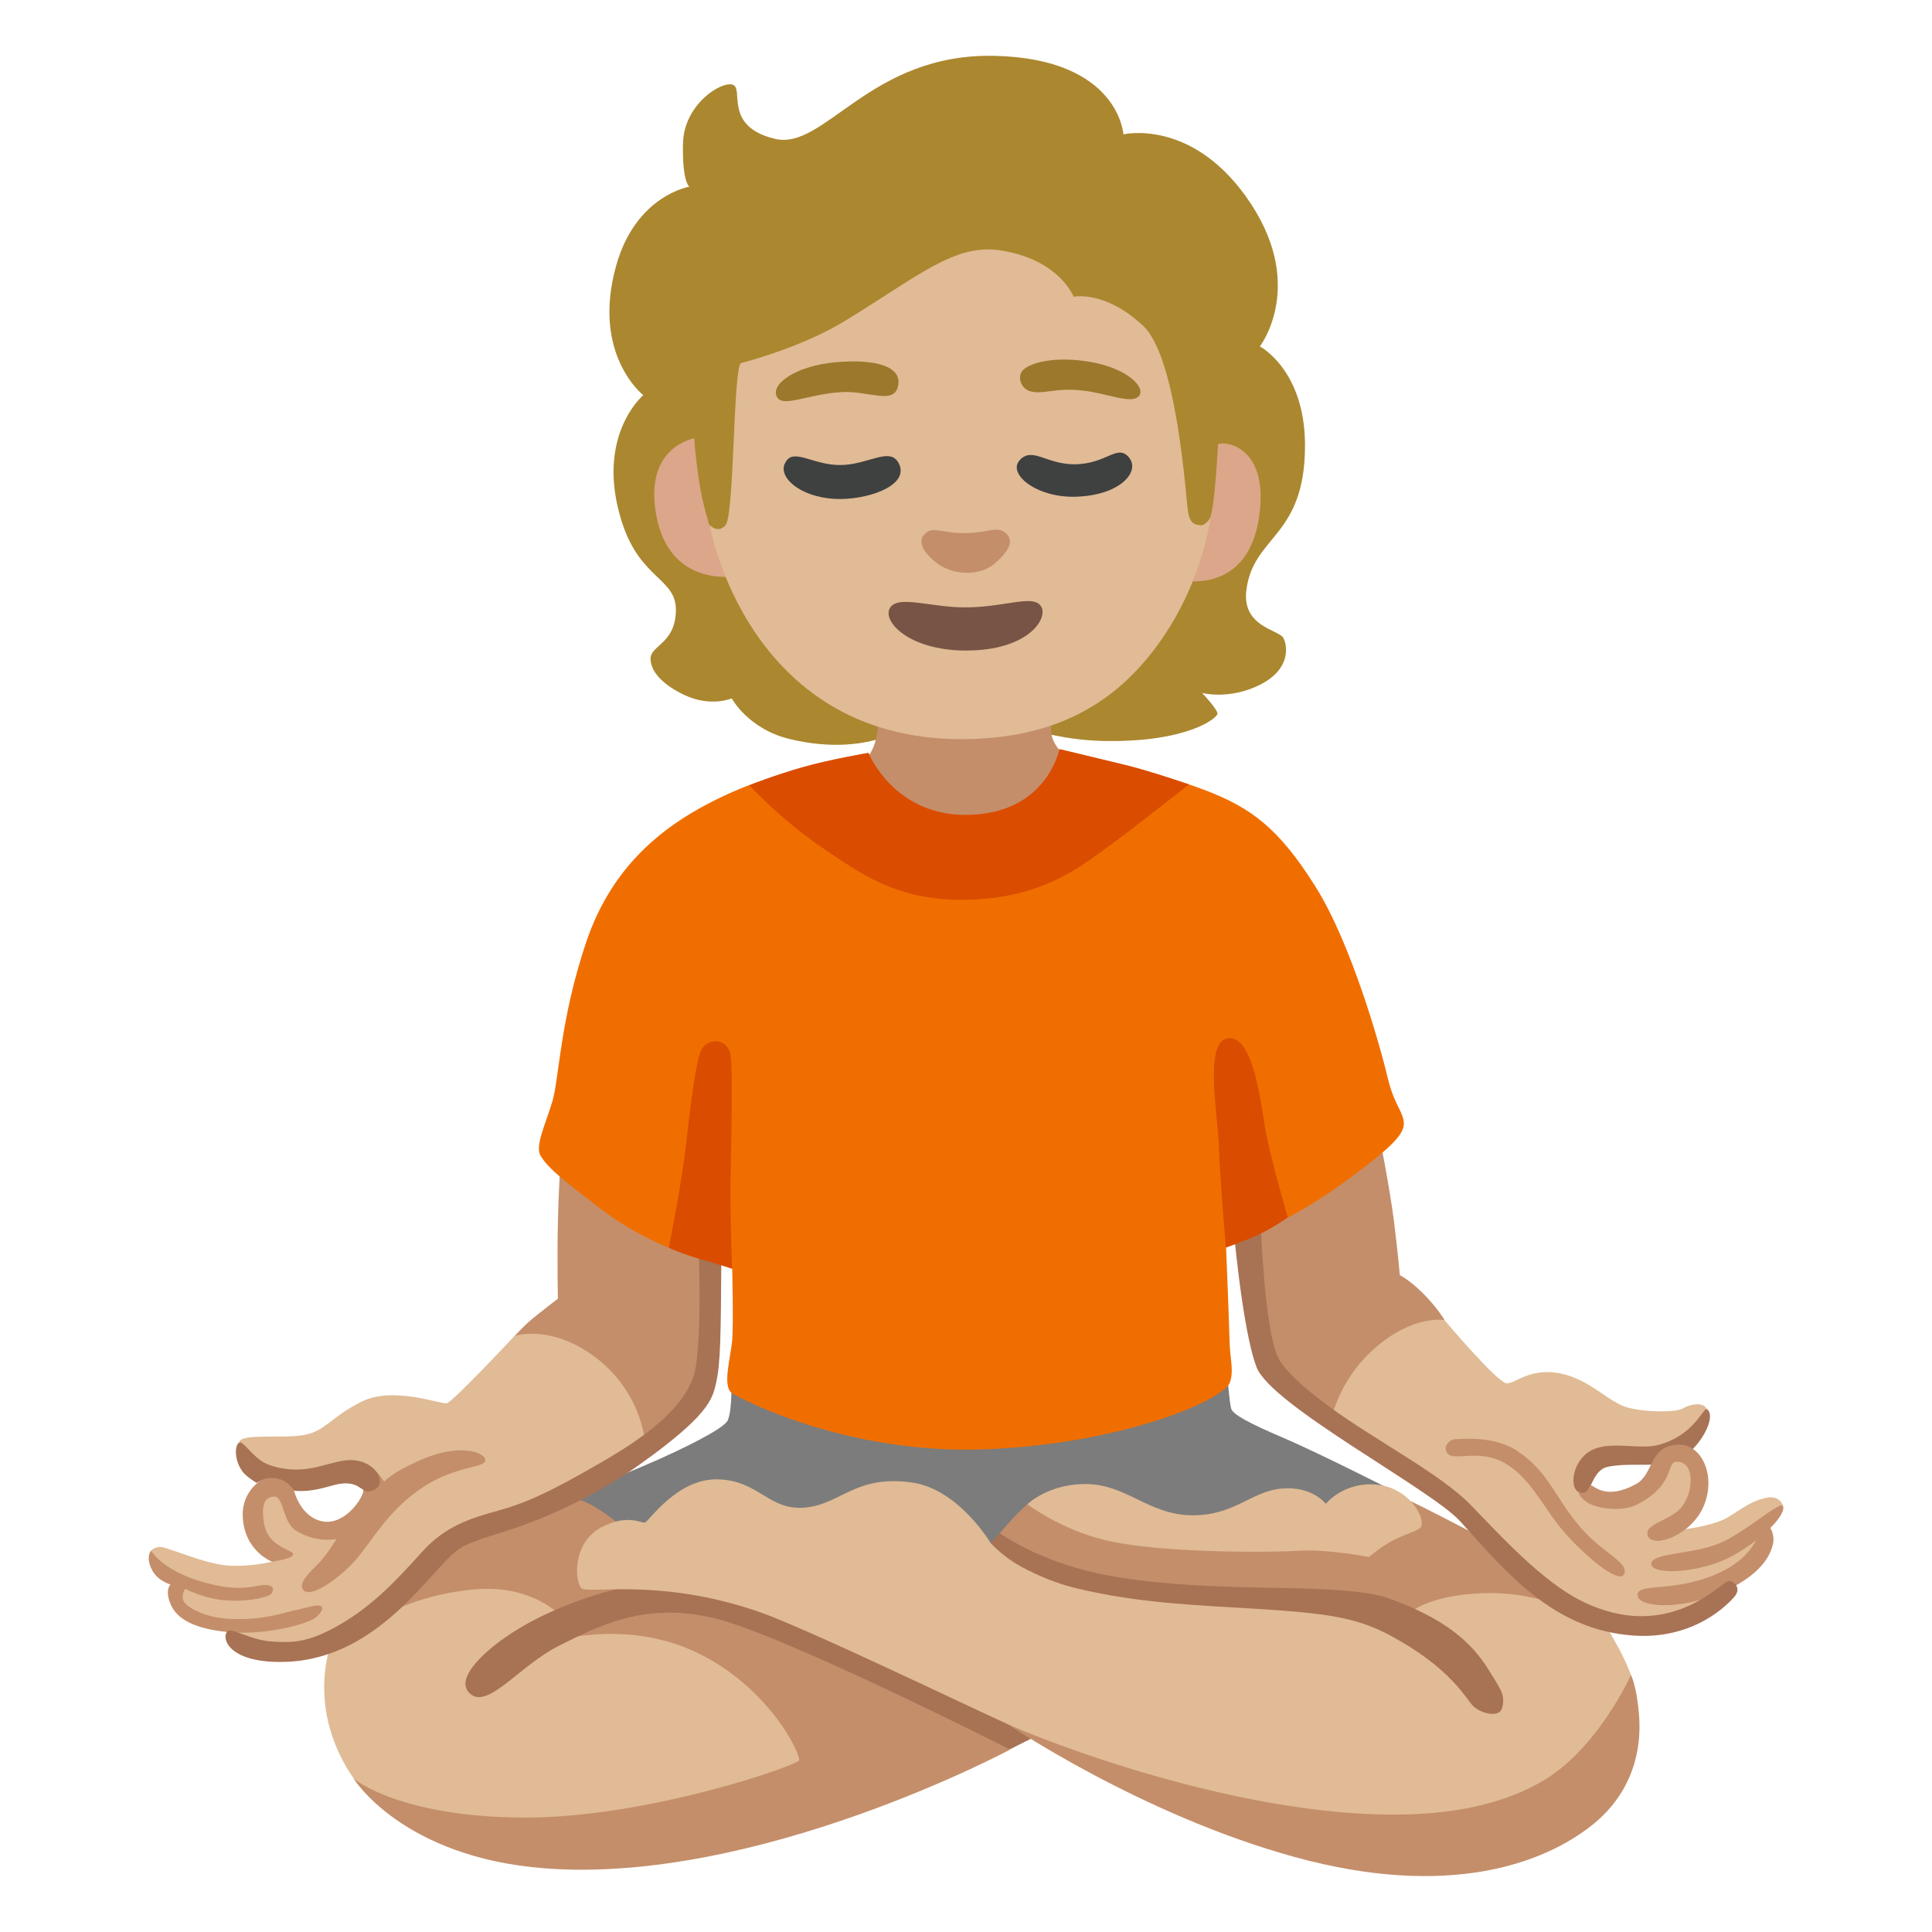<svg enable-background="new 0 0 128 128" viewBox="0 0 128 128" xmlns="http://www.w3.org/2000/svg"><path d="m34.09 88.52s.63-.69 1.11-1.09 1.76-1.39 1.76-1.39-.05-2.51 0-4.94.2-4.52.2-4.52l9.84 4.11-.07 9.16-.74 3.27-4.67 3.46-7.44-8.06z" fill="#c48e6a"/><path d="m82.79 78.56 8.57-3.44s.73 3.63 1.01 5.92.37 3.44.37 3.44.6.28 1.52 1.19 1.44 1.77 1.44 1.77l-6.08 7.78-3.63-2.85-2.53-2.48-.67-11.35" fill="#c48e6a"/><path d="m74.43 8.9s-.3-5.02-8.55-5.2-11.24 6.28-14.53 5.5c-3.46-.82-2.03-3.35-2.81-3.59s-3.23 1.32-3.29 3.89.42 2.87.42 2.87-3.53.57-4.84 5.2c-1.67 5.92 1.79 8.61 1.79 8.61s-3.22 2.7-1.43 8.37c1.23 3.89 3.65 3.73 3.59 5.94s-1.74 2.26-1.68 3.21 1.02 1.76 2.21 2.33c1.76.85 3.17.24 3.17.24s1.09 2.03 3.83 2.69c5.51 1.33 8.35-1.2 8.35-1.2l1.89-1.83s4.95 3.04 10.51 3.16 7.6-1.51 7.6-1.81-1.02-1.37-1.02-1.37 1.79.48 3.83-.54 1.85-2.57 1.55-3.11-2.72-.73-2.45-3.11c.42-3.71 3.93-3.5 3.89-9.74-.04-4.92-2.99-6.46-2.99-6.46s3.23-4.18-.96-9.98c-3.69-5.11-8.07-4.07-8.07-4.07z" fill="#ab872f"/><path d="m52.72 52.13 3.96-1.29s1.35-.55 1.47-2.65-.06-4.24-.06-4.24l11.61.06s-.05 2.01-.06 4.35c0 1.38 1.73 2.29 1.73 2.29l5.51 1.37-13.43 4.66-10.74-4.56z" fill="#c48e6a"/><path d="m51.5 89.17-3.05 1.94s.1 2.2-.23 2.98c-.25.59-3.17 1.97-4.77 2.68-1.43.63-3.33 1.4-3.33 1.4l-4.69 2.2 16.16 15.07 34.11-5.16 6.98-11.32s-5.19-2.65-7.75-3.74c-2.2-.94-3.24-1.51-3.36-1.89s-.26-2.28-.26-2.28l-29.78-1.87z" fill="#7c7c7c"/><path d="m66.91 115.92s-16.73 8.96-30.84 7.86c-9.39-.73-12.61-5.9-12.61-5.9l-1.28-8.23s1.18-1.89 4.02-5.58 9.84-5.06 11.55-4.87 4.09 2.51 4.09 2.51l15.77.87 9.3 13.36z" fill="#c48e6a"/><path d="m85.15 99.99-6.81 1.55-10.26-1.89s-.67.6-.95.92-.94 1.05-.94 1.05l3.67 4.97 28.1 1.78h5.66l-.89-2.88-5.45-4.09s-3.3-1.73-4.04-2.04-2.52.79-2.52.79-5.57-.16-5.57-.16z" fill="#c48e6a"/><path d="m21.8 109.35s-.62 1.89-.14 4.35 1.8 4.16 1.8 4.16 2.98 2.51 11.17 2.56 18.17-3.45 18.31-3.79-1.85-4.64-6.48-7c-4.64-2.37-9.42-.97-9.42-.97l-.18-1.87s-1.8-1.72-5.11-1.51c-3.83.24-6.44 1.8-6.44 1.8z" fill="#e0bb95"/><path d="m31.08 112.15c1.18 1.23 3.31-1.8 5.96-3.12s5.63-2.89 10.17-1.85 19.69 8.72 19.69 8.72l3.57-1.79-11.47-7.36-17.18-1.7s-3.98.76-7.43 2.84c-2.2 1.32-4.27 3.27-3.31 4.26z" fill="#a87254"/><path d="m84.06 111.19-17.38 2.99s8.89 6.05 19.09 8.85c10.2 2.81 16.54.42 19.72-2.12 2.76-2.21 3.25-5.09 3.11-7.14s-.55-2.81-.55-2.81z" fill="#c48e6a"/><path d="m94.17 101.12c.23-.69-.88-2.49-2.81-2.74-2.28-.3-3.52 1.25-3.52 1.25s-.9-1.19-2.93-1.01-3.15 1.83-6.02 1.77-4.31-2.13-7.12-2.07c-2.39.05-3.7 1.34-3.7 1.34s2.14 1.64 5.08 2.36c3.64.9 11.1.84 12.95.72s4.6.42 4.6.42.74-.66 1.58-1.1 1.79-.66 1.89-.94z" fill="#e0bb95"/><path d="m65.64 102.24s2.63 1.52 5.69 2.39 12.07 1.27 14.78 1.27 7.56.75 7.56.75 1.33-.98 4.56-1.1 5.6 1.04 5.6 1.04l2.83 1.56s.66 1.17.87 1.6.53 1.22.53 1.22-2.14 4.74-5.65 6.9-8.87 3.04-17.1 1.76-16.14-4.32-18.62-5.43c-2.48-1.12-13.31-6.34-16.43-7.42-6.21-2.14-10.74-1.27-11.64-1.5-.52-.13-.84-2.97 1.18-4.07 1.74-.95 2.72-.26 2.93-.34.3-.11 2.13-2.93 4.84-2.86s3.38 2.1 5.78 1.87 3.34-2.21 7.13-1.65c3.05.46 5.16 4.01 5.16 4.01" fill="#e0bb95"/><path d="m66.23 101.57-.59.66s.38.46 1.25 1.09c.65.47 2.44 1.44 4.52 1.93 4.03.96 7.78 1.09 11.68 1.33 4.84.29 6.79.59 8.99 1.76 4.06 2.17 5.03 4.2 5.52 4.69s1.72.8 1.91.15c.24-.88-.06-1.21-.88-2.54-1.17-1.91-2.98-3.42-6.6-4.74-1.79-.65-5.6-.66-9.14-.73s-7.33-.31-10.16-.93c-4.07-.88-6.5-2.67-6.5-2.67z" fill="#a87254"/><path d="m42.71 95.38s-.25-3.16-3.23-5.43c-2.98-2.26-5.39-1.44-5.39-1.44s-4.1 4.38-4.49 4.46-3.56-1.15-5.64-.11-2.38 1.95-3.81 2.21-4.26-.12-4.29.48c-.03.48-.12 1.23.34 1.77s2.1.62 2.1.62l2.5-.05 3.05-.5 1.02 1.27-1.38 1.75-1.72.83-1.72-.36-1.29-2.08-1.37.07-.57 1.47.93 1.4.33 1.71s-1.44.38-2.99.27-4.02-1.23-4.45-1.23-.63.24-.63.24l.41 1.06 1.37 1.01-.11 1.44 2.73 1.26 1.11.93 1.83.93 4.17-.5 4.71-2.48 3.77-4.24 8.55-3.2 4.17-3.56z" fill="#e0bb95"/><path d="m88.15 94.24s.44-2.76 2.98-4.96 4.57-1.82 4.57-1.82 3.53 4.19 4.13 4.19 1.54-1.05 3.53-.66 3.23 1.94 4.5 2.27 3.22.32 3.66.04 1.71-.56 1.57.41-1.94 2-1.94 2l-3.05.67-2.54.44-.83 1.21.99 1.21h2.48l2.04-2.54 1.49-.22.72 1.27-.5 2.31-.44 1.27s1.7-.2 2.64-.64 1.62-1.2 2.89-1.46c.92-.19 1.09.55 1.09.55l-1.17 1.25-.21 1.57-1.43 1.76-.78.36-.32 1.18-3.53 1.43h-4.41l-3.14-1.38-4.3-3.25-3.09-3.53-7.61-4.96z" fill="#e0bb95"/><path d="m113.09 93.36c-.23-.16-.82 1.73-3.21 2.37-1.26.34-3.16-.29-4.41.34s-1.51 2.37-.94 2.75c.98.64.74-1.4 2.03-1.65s2.72-.01 3.99-.23c1.74-.3 3.31-3.03 2.54-3.58z" fill="#a87254"/><g fill="#c48e6a"><path d="m10 102.73c-.36.53.02 1.3.3 1.62.38.44.99.63.99.63s-.39.35.02 1.32c.28.65 1.05 1.56 3.73 1.82s5.38-.57 5.84-.93.65-.75.26-.82c-.27-.05-1.09.22-1.75.35s-1.8.61-4.04.54c-1.78-.05-3.08-.81-3.21-1.24s.13-.76.13-.76 1.31.71 2.86.78 2.68-.25 2.84-.45.26-.58-.43-.58-1.63.57-4.34-.27c-2.49-.76-3.21-2.02-3.2-2.01z"/><path d="m18.07 103.45s1.32-.16 1.35-.47-1.63-.44-1.92-2.01c-.21-1.19 0-1.79.66-1.82s.54 1.7 1.45 2.26c1.38.85 2.68.55 2.68.55s-.57.97-1.14 1.57-1.47 1.37-1.04 1.83c.55.59 2.69-1.06 3.58-2.16 1.23-1.51 2.21-3.31 4.41-4.72s4.05-1.21 4.05-1.74-1.73-1.15-4.29-.01c-1.92.85-2.41 1.43-2.41 1.43s-.65-1.1-1.41-1.17.03 1.32.03 1.77-1.19 2.29-2.67 2.04-1.91-2.01-1.91-2.01l-.23-.75-1.48-.47-.72.68s-1.04.74-.98 2.21c.1 2.35 1.98 3.02 1.98 3.02z"/><path d="m109.15 101.69c.25.98 2.94.06 3.75-1.97.81-2.04-.21-4.09-1.74-4.01-1.94.11-1.56 1.95-2.78 2.62-1.93 1.05-2.71.16-2.98.06-.09.22-.24.42-.36.47-.17.08-.29.04-.43 0-.02.19.15.37.48.63.58.45 2.32.7 3.3.22 2.62-1.29 1.99-2.86 2.68-2.87 1.23-.02 1.13 1.91.42 2.91s-2.52 1.15-2.33 1.94z"/><path d="m108.51 105.77c.14.68 2.71.96 5.58-.28 3.07-1.33 3.31-2.95 3.39-3.27s-.08-1.21-.53-1.17-.32 2.02-3.31 3.27-5.33.48-5.13 1.45z"/><path d="m109.4 103.59c-.04.81 3.31.65 5.42-.53s3.52-2.75 3.31-3.27c-.16-.42-2.47 1.74-4.24 2.47-1.78.73-4.45.62-4.49 1.33z"/><path d="m95.86 96.24c.43.67 2.14-.36 3.96.77s2.47 3.11 4.2 4.93c1.54 1.61 3.35 3.03 3.6 2.3s-1.42-1.37-2.79-2.91c-1.86-2.1-2.14-3.76-4.32-5.21-1.55-1.03-3.72-.77-4.08-.77s-.85.44-.57.89z"/></g><path d="m15.04 108.11c-.39.52.24 2.13 3.94 1.99 6.29-.24 9.68-6.37 11.47-7.5 1.01-.64 2.47-.9 4.5-1.66 2.15-.8 4.9-2.12 7.3-3.82 4.67-3.31 4.94-4.4 5.18-5.44.32-1.37.32-3.24.36-8.07.05-4.59-1.51-1.19-1.51-1.19s.3 7.22-.38 8.92-2.29 3.36-5.95 5.48c-3.65 2.12-5.14 2.76-6.97 3.27s-3.48 1.02-5.01 2.72c-1.92 2.13-3.36 3.61-5.48 4.84s-3.19 1.19-4.54 1.1-2.68-.98-2.92-.65z" fill="#a87254"/><path d="m83.52 81.06s.26 6.98 1.13 8.82c.36.78 1.5 1.91 3.38 3.29 3.13 2.29 7.42 4.48 9.42 6.55s4.73 5.05 7.31 6.34c5.82 2.91 9.36-1.35 9.78-1.32s.8.52.4 1.01-2.66 2.89-6.71 2.61c-5.29-.36-8.41-4.16-11.48-7.56-1.96-2.16-12.53-7.68-13.5-10.22s-1.57-9.68-1.57-9.68z" fill="#a87254"/><path d="m46 29.04s-3.34.53-2.53 5.05c.96 5.36 6.05 3.97 6.05 3.97l-2.46-3.07s-.52-1.56-.76-3.21-.31-2.74-.3-2.74z" fill="#dba689"/><path d="m80.7 29.43c.57-.24 3.09.23 2.8 4.09-.36 4.9-3.61 5-4.42 5s-2.63-2.21-2.63-2.21 3.41-1.19 3.73-2.03.51-4.85.52-4.85z" fill="#dba689"/><path d="m49.08 24.05c-.52.57-.42 10.1-1.02 10.76-.53.57-1.05-.04-1.05-.04s2.43 14.2 16.69 14.2c6.33 0 9.95-2.49 12.36-5.42 3.59-4.36 4.14-9.27 4.14-9.27s-.2.58-.72.51c-.32-.04-.63-.07-.77-.89-.15-.95-.71-10.18-2.97-12.31-2.53-2.38-4.61-1.93-4.61-1.93s-.93-2.46-4.83-3.07c-3.08-.48-5.47 1.73-10.42 4.73-2.87 1.74-6.79 2.74-6.79 2.74z" fill="#e0bb95"/><path d="m63.92 40.24c-2.28 0-4.44-.84-4.96.04s1.23 2.79 4.96 2.82c4.22.03 5.58-2.16 5.04-2.95s-2.41.1-5.04.09z" fill="#785446"/><path d="m51.51 26.35c.43.63 2.03-.23 4.2-.37 1.77-.12 3.45.84 3.77-.33.38-1.38-1.47-1.88-4.1-1.65-2.68.23-4.44 1.5-3.87 2.35z" fill="#9b782c"/><path d="m68.18 25.9c.88.29 1.71-.24 3.52-.03 1.7.19 3.22.92 3.74.39s-.69-1.92-3.49-2.33c-2.52-.36-4.1.25-4.31.79s.17 1.05.53 1.17z" fill="#9b782c"/><path d="m51.98 30.74c-.41 1 1.28 2.35 3.74 2.32 2.11-.03 4.57-1 3.81-2.39-.59-1.08-2 .12-3.84.14-1.88.02-3.22-1.25-3.7-.07z" fill="#3f4040"/><path d="m67.56 30.49c-.83.88 1.06 2.48 3.67 2.42 2.97-.07 4.34-1.66 3.57-2.6-.78-.93-1.45.43-3.6.45-1.89.01-2.79-1.18-3.64-.28z" fill="#3f4040"/><path d="m63.98 35.32c-1.57.03-2.16-.5-2.72.06-.51.52-.05 1.26.79 1.91 1.15.89 2.93.86 3.86.04s1.31-1.51.72-2.01-1.05-.03-2.65 0z" fill="#c48e6a"/><path d="m16.03 97.45c.32.43.99.8.99.8s.44-.44 1.27-.31 1.2.82 1.2.82.63.1 1.58-.1 1.44-.48 2.19-.35.86.79 1.61.35.03-1.82-1.47-1.92-3.01 1.2-5.58.31c-.96-.33-1.68-1.57-1.94-1.49-.32.09-.4 1.12.16 1.89z" fill="#a87254"/><path d="m79.84 52.35c-3.25-1.25-9.65-2.71-9.65-2.71s-.49 4.13-6.01 4.36-6.64-4.11-6.64-4.11-5.49.86-9.84 2.96c-3.63 1.75-7.12 4.41-8.86 9.56s-1.8 9.07-2.24 10.55-1.17 2.96-.79 3.6c.52.89 1.68 1.75 3.95 3.5s4.56 2.61 4.56 2.61l2.62-1.57 1.57 2.97s.09 3.58 0 4.71-.69 3.09 0 3.53 7.68 4.06 16.75 3.71c9.08-.35 15.85-3.26 16.23-4.45.27-.83 0-1.43-.03-2.79-.08-2.63-.23-6.11-.23-6.11l1.57-4.1 2.53 2.09s1.79-.89 4.14-2.64c2.36-1.75 3.54-2.77 3.54-3.56s-.64-1.22-1.07-3.05-2.35-8.79-4.78-12.66-4.26-5.23-7.32-6.4z" fill="#f06e00"/><g fill="#da4c00"><path d="m81.22 82.66s-.41-4.77-.46-6.66-.97-6.75.46-7.18c1.69-.51 2.26 3.8 2.57 5.75s1.53 6.09 1.53 6.09-1.12.78-2.05 1.19-2.05.81-2.05.81z"/><path d="m44.31 82.66s.8-4 1.1-6.51.67-6.05 1.13-6.72 1.64-.62 1.85.41 0 7.9 0 9.29.11 4.93.11 4.93-.86-.29-1.97-.6c-1.42-.41-2.21-.79-2.21-.79z"/><path d="m63.94 59.62c-4.52.04-6.89-1.71-9.51-3.49-2.75-1.88-4.79-4.1-4.79-4.1s1.72-.69 3.55-1.21 4.35-.94 4.35-.94 1.68 4.22 6.64 4.11c5.19-.11 6.01-4.36 6.01-4.36s2.54.61 4.26 1.02 4.32 1.32 4.32 1.32-4.26 3.37-5.74 4.41-4.1 3.18-9.08 3.23z"/></g></svg>